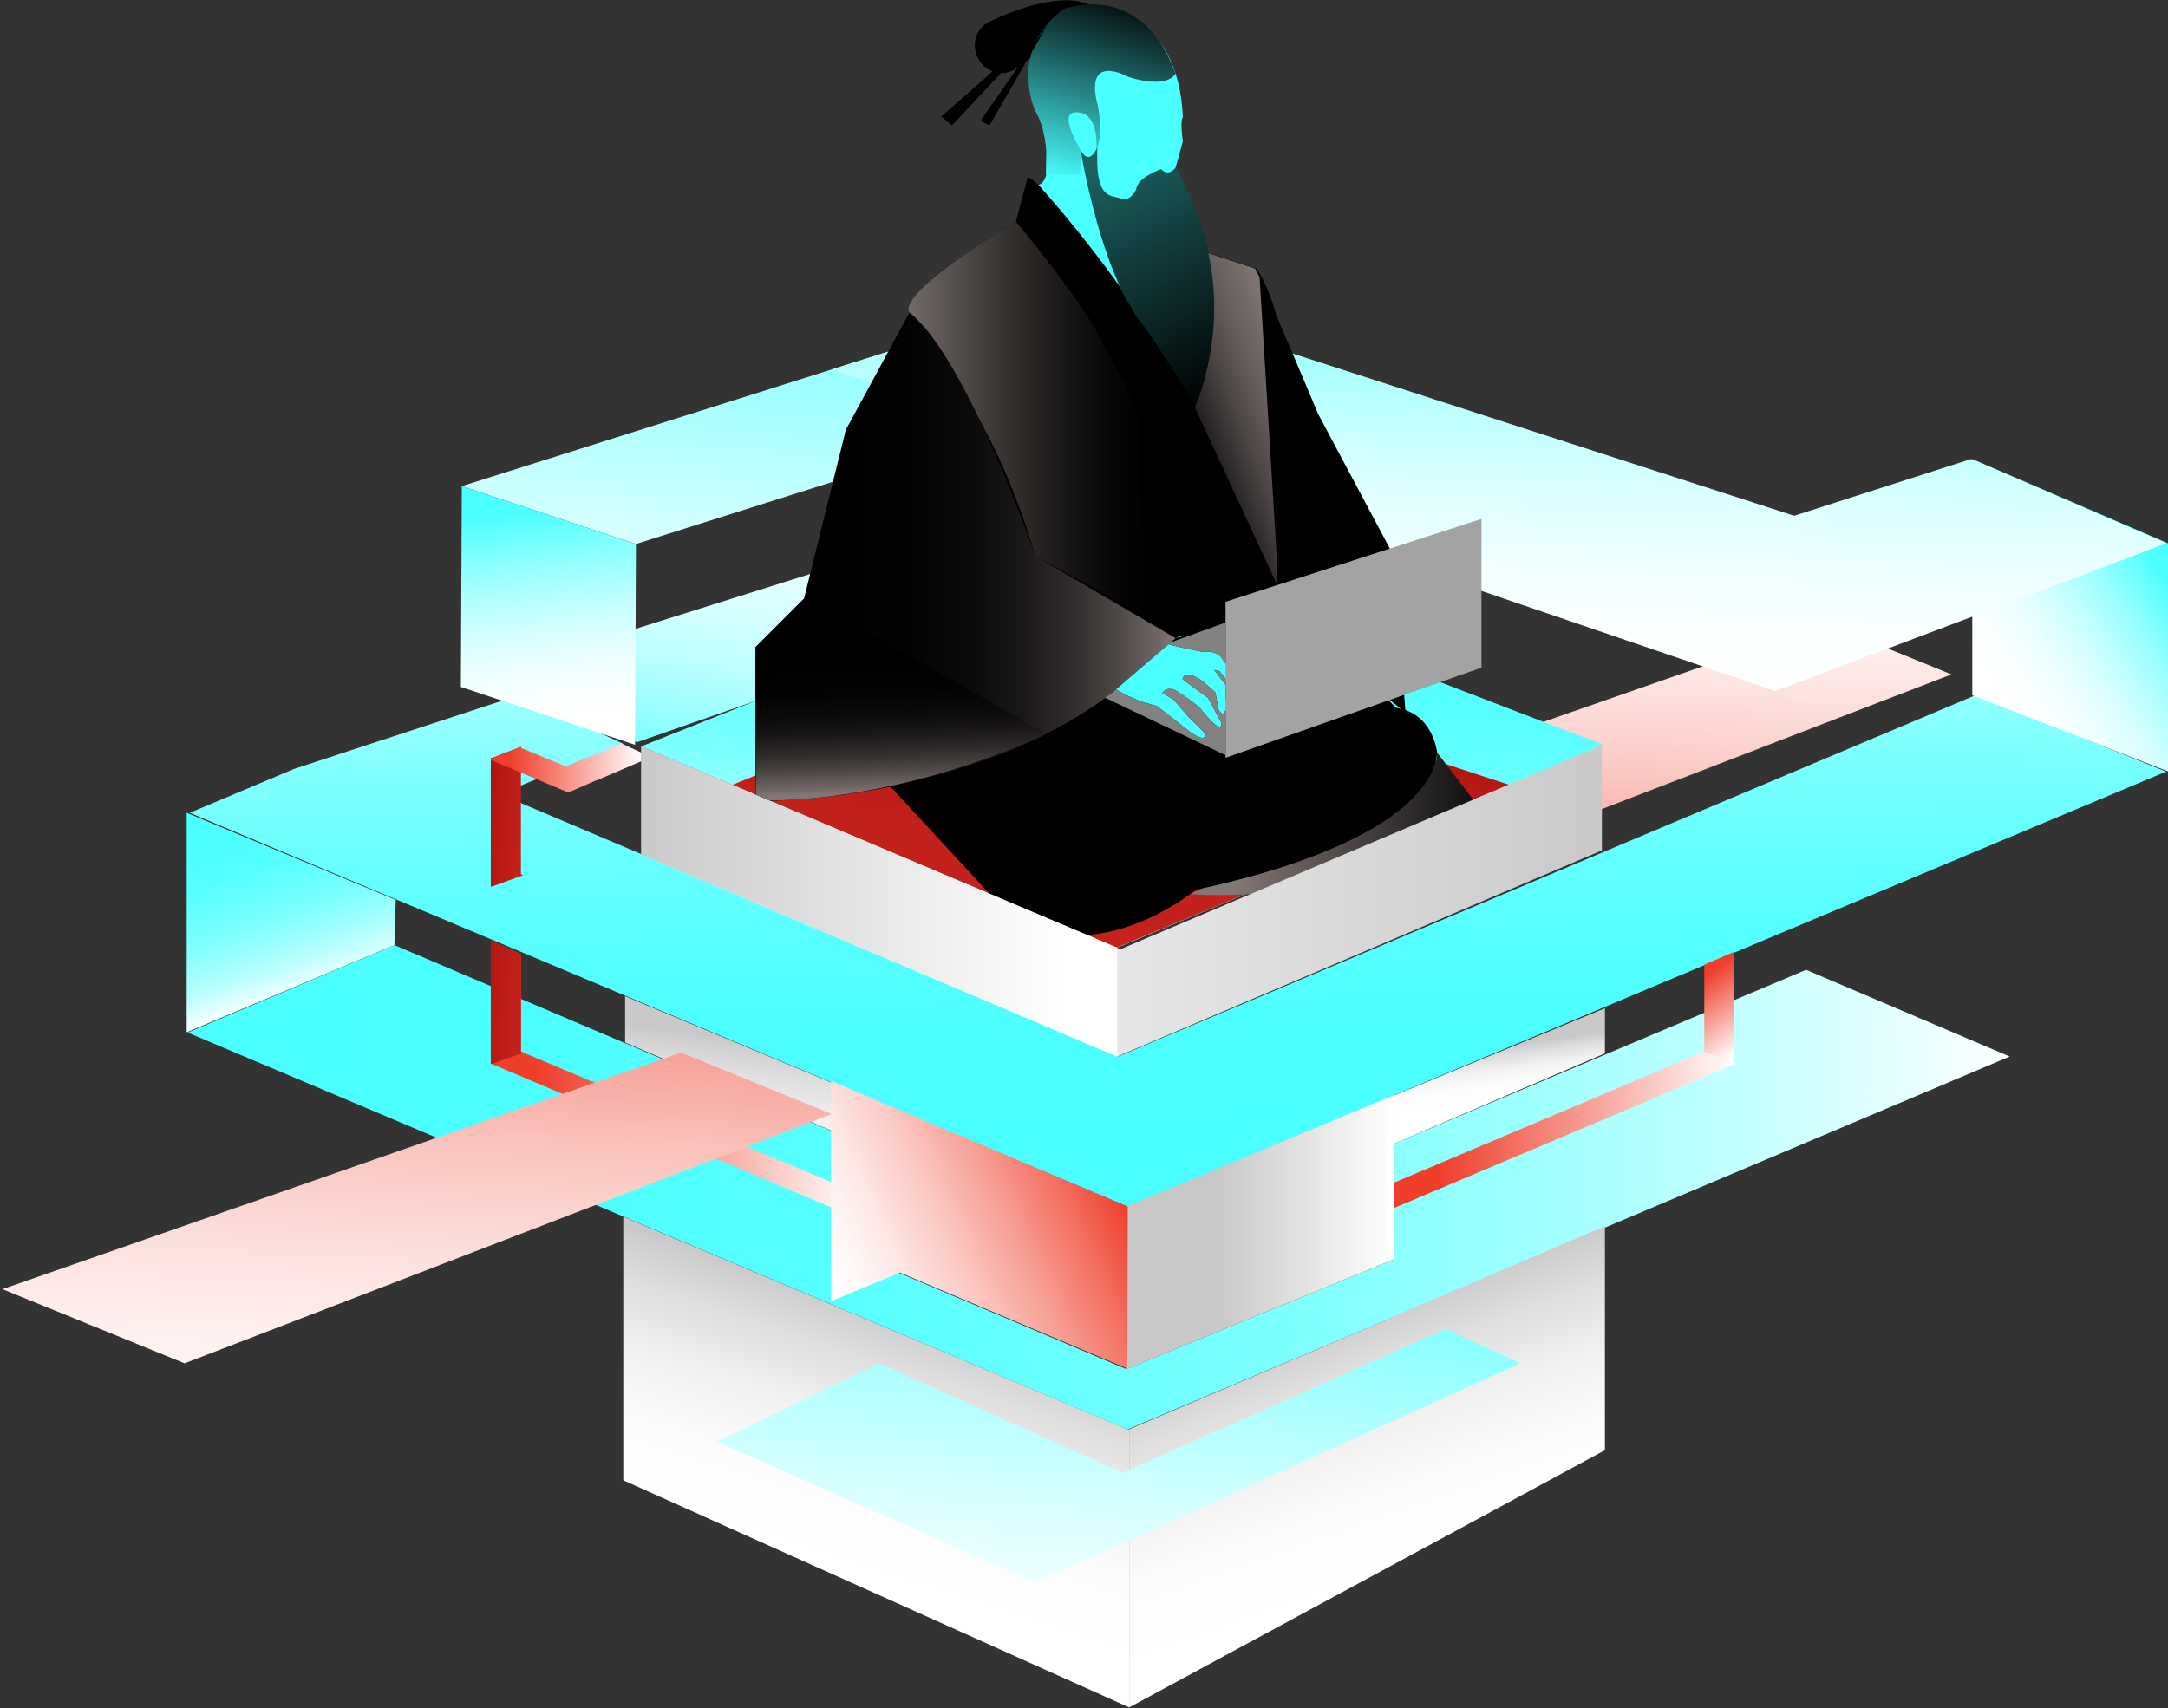 <?xml version="1.0" encoding="UTF-8"?>
<svg width="576px" height="454px" viewBox="0 0 576 454" version="1.1" xmlns="http://www.w3.org/2000/svg" xmlns:xlink="http://www.w3.org/1999/xlink">
    <rect x="0" y="0" width="576" height="454" fill="#333333" stroke="none"/>
    <!-- Generator: Sketch 47.1 (45422) - http://www.bohemiancoding.com/sketch -->
    <title>philosophy copy</title>
    <desc>Created with Sketch.</desc>
    <defs>
        <linearGradient x1="55.372%" y1="91.77%" x2="45.835%" y2="-29.015%" id="linearGradient-1">
            <stop stop-color="#49FFFF" offset="0%"></stop>
            <stop stop-color="#4CFFFF" offset="19.17%"></stop>
            <stop stop-color="#56FFFF" offset="34.19%"></stop>
            <stop stop-color="#67FFFF" offset="47.81%"></stop>
            <stop stop-color="#7EFFFF" offset="60.6%"></stop>
            <stop stop-color="#9CFFFF" offset="72.8%"></stop>
            <stop stop-color="#C1FFFF" offset="84.57%"></stop>
            <stop stop-color="#EDFFFF" offset="95.79%"></stop>
            <stop stop-color="#FFFFFF" offset="100%"></stop>
        </linearGradient>
        <linearGradient x1="36.204%" y1="154.748%" x2="65.61%" y2="-72.914%" id="linearGradient-2">
            <stop stop-color="#EF3E2A" offset="0%"></stop>
            <stop stop-color="#F26050" offset="8.31%"></stop>
            <stop stop-color="#F58A7E" offset="19.89%"></stop>
            <stop stop-color="#F8AEA6" offset="31.91%"></stop>
            <stop stop-color="#FBCBC6" offset="44.2%"></stop>
            <stop stop-color="#FDE2DF" offset="56.83%"></stop>
            <stop stop-color="#FEF2F1" offset="69.95%"></stop>
            <stop stop-color="#FFFCFC" offset="83.88%"></stop>
            <stop stop-color="#FFFFFF" offset="100%"></stop>
        </linearGradient>
        <linearGradient x1="20.52%" y1="143.406%" x2="79.481%" y2="-46.249%" id="linearGradient-3">
            <stop stop-color="#FFFFFF" offset="0%"></stop>
            <stop stop-color="#49FFFF" offset="100%"></stop>
        </linearGradient>
        <linearGradient x1="19.755%" y1="82.791%" x2="78.439%" y2="19.164%" id="linearGradient-4">
            <stop stop-color="#FFFFFF" offset="0%"></stop>
            <stop stop-color="#FBFFFF" offset="14.28%"></stop>
            <stop stop-color="#EEFFFF" offset="29.14%"></stop>
            <stop stop-color="#DAFFFF" offset="44.26%"></stop>
            <stop stop-color="#BCFFFF" offset="59.56%"></stop>
            <stop stop-color="#97FFFF" offset="75%"></stop>
            <stop stop-color="#6AFFFF" offset="90.34%"></stop>
            <stop stop-color="#49FFFF" offset="100%"></stop>
        </linearGradient>
        <linearGradient x1="40.322%" y1="97.223%" x2="59.678%" y2="-13.68%" id="linearGradient-5">
            <stop stop-color="#FFFFFF" offset="0%"></stop>
            <stop stop-color="#FBFFFF" offset="14.28%"></stop>
            <stop stop-color="#EEFFFF" offset="29.14%"></stop>
            <stop stop-color="#DAFFFF" offset="44.26%"></stop>
            <stop stop-color="#BCFFFF" offset="59.56%"></stop>
            <stop stop-color="#97FFFF" offset="75%"></stop>
            <stop stop-color="#6AFFFF" offset="90.34%"></stop>
            <stop stop-color="#49FFFF" offset="100%"></stop>
        </linearGradient>
        <linearGradient x1="40.355%" y1="78.848%" x2="59.645%" y2="21.151%" id="linearGradient-6">
            <stop stop-color="#FFFFFF" offset="12.88%"></stop>
            <stop stop-color="#FCFCFC" offset="38.33%"></stop>
            <stop stop-color="#F1F1F1" offset="60.75%"></stop>
            <stop stop-color="#DFDFDF" offset="81.95%"></stop>
            <stop stop-color="#C9C9C9" offset="100%"></stop>
        </linearGradient>
        <linearGradient x1="44.945%" y1="8.911%" x2="55.055%" y2="91.095%" id="linearGradient-7">
            <stop stop-color="#49FFFF" offset="0%"></stop>
            <stop stop-color="#4FFFFF" offset="11.52%"></stop>
            <stop stop-color="#60FFFF" offset="27.01%"></stop>
            <stop stop-color="#7CFFFF" offset="44.74%"></stop>
            <stop stop-color="#A3FFFF" offset="64.16%"></stop>
            <stop stop-color="#D5FFFF" offset="84.7%"></stop>
            <stop stop-color="#FFFFFF" offset="100%"></stop>
        </linearGradient>
        <linearGradient x1="11.483%" y1="117.051%" x2="128.453%" y2="-92.531%" id="linearGradient-8">
            <stop stop-color="#49FFFF" offset="0%"></stop>
            <stop stop-color="#50FFFF" offset="1.12%"></stop>
            <stop stop-color="#79FFFF" offset="8.28%"></stop>
            <stop stop-color="#9DFFFF" offset="16.1%"></stop>
            <stop stop-color="#BCFFFF" offset="24.5%"></stop>
            <stop stop-color="#D4FFFF" offset="33.66%"></stop>
            <stop stop-color="#E7FFFF" offset="43.91%"></stop>
            <stop stop-color="#F5FFFF" offset="55.83%"></stop>
            <stop stop-color="#FDFFFF" offset="70.95%"></stop>
            <stop stop-color="#FFFFFF" offset="100%"></stop>
        </linearGradient>
        <linearGradient x1="46.899%" y1="8.898%" x2="53.099%" y2="91.098%" id="linearGradient-9">
            <stop stop-color="#49FFFF" offset="0%"></stop>
            <stop stop-color="#51FFFF" offset="2.55%"></stop>
            <stop stop-color="#85FFFF" offset="20.89%"></stop>
            <stop stop-color="#B1FFFF" offset="38.88%"></stop>
            <stop stop-color="#D3FFFF" offset="56.13%"></stop>
            <stop stop-color="#EBFFFF" offset="72.46%"></stop>
            <stop stop-color="#FAFFFF" offset="87.5%"></stop>
            <stop stop-color="#FFFFFF" offset="100%"></stop>
        </linearGradient>
        <linearGradient x1="64.861%" y1="-8.127%" x2="35.14%" y2="104.629%" id="linearGradient-10">
            <stop stop-color="#49FFFF" offset="0%"></stop>
            <stop stop-color="#4CFFFF" offset="19.17%"></stop>
            <stop stop-color="#56FFFF" offset="34.19%"></stop>
            <stop stop-color="#67FFFF" offset="47.81%"></stop>
            <stop stop-color="#7EFFFF" offset="60.6%"></stop>
            <stop stop-color="#9CFFFF" offset="72.8%"></stop>
            <stop stop-color="#C1FFFF" offset="84.57%"></stop>
            <stop stop-color="#EDFFFF" offset="95.79%"></stop>
            <stop stop-color="#FFFFFF" offset="100%"></stop>
        </linearGradient>
        <linearGradient x1="25.205%" y1="-7.332%" x2="54.591%" y2="84.12%" id="linearGradient-11">
            <stop stop-color="#49FFFF" offset="0%"></stop>
            <stop stop-color="#4CFFFF" offset="19.17%"></stop>
            <stop stop-color="#56FFFF" offset="34.19%"></stop>
            <stop stop-color="#67FFFF" offset="47.81%"></stop>
            <stop stop-color="#7EFFFF" offset="60.6%"></stop>
            <stop stop-color="#9CFFFF" offset="72.8%"></stop>
            <stop stop-color="#C1FFFF" offset="84.57%"></stop>
            <stop stop-color="#EDFFFF" offset="95.79%"></stop>
            <stop stop-color="#FFFFFF" offset="100%"></stop>
        </linearGradient>
        <linearGradient x1="0%" y1="50%" x2="100%" y2="50%" id="linearGradient-12">
            <stop stop-color="#49FFFF" offset="0%"></stop>
            <stop stop-color="#4CFFFF" offset="19.17%"></stop>
            <stop stop-color="#56FFFF" offset="34.19%"></stop>
            <stop stop-color="#67FFFF" offset="47.81%"></stop>
            <stop stop-color="#7EFFFF" offset="60.6%"></stop>
            <stop stop-color="#9CFFFF" offset="72.8%"></stop>
            <stop stop-color="#C1FFFF" offset="84.57%"></stop>
            <stop stop-color="#EDFFFF" offset="95.79%"></stop>
            <stop stop-color="#FFFFFF" offset="100%"></stop>
        </linearGradient>
        <linearGradient x1="0%" y1="50%" x2="100%" y2="50%" id="linearGradient-13">
            <stop stop-color="#C9C9C9" offset="35.58%"></stop>
            <stop stop-color="#FFFFFF" offset="100%"></stop>
        </linearGradient>
        <linearGradient x1="27.555%" y1="151.584%" x2="53.077%" y2="29.983%" id="linearGradient-14">
            <stop stop-color="#FFFFFF" offset="12.88%"></stop>
            <stop stop-color="#FCFCFC" offset="38.33%"></stop>
            <stop stop-color="#F1F1F1" offset="60.75%"></stop>
            <stop stop-color="#DFDFDF" offset="81.95%"></stop>
            <stop stop-color="#C9C9C9" offset="100%"></stop>
        </linearGradient>
        <linearGradient x1="54.595%" y1="70.762%" x2="45.404%" y2="29.241%" id="linearGradient-15">
            <stop stop-color="#FFFFFF" offset="12.88%"></stop>
            <stop stop-color="#FCFCFC" offset="38.33%"></stop>
            <stop stop-color="#F1F1F1" offset="60.75%"></stop>
            <stop stop-color="#DFDFDF" offset="81.95%"></stop>
            <stop stop-color="#C9C9C9" offset="100%"></stop>
        </linearGradient>
        <linearGradient x1="60.282%" y1="79.497%" x2="39.719%" y2="20.504%" id="linearGradient-16">
            <stop stop-color="#FFFFFF" offset="12.88%"></stop>
            <stop stop-color="#FCFCFC" offset="38.33%"></stop>
            <stop stop-color="#F1F1F1" offset="60.75%"></stop>
            <stop stop-color="#DFDFDF" offset="81.95%"></stop>
            <stop stop-color="#C9C9C9" offset="100%"></stop>
        </linearGradient>
        <linearGradient x1="0%" y1="49.999%" x2="100%" y2="49.999%" id="linearGradient-17">
            <stop stop-color="#EF3E2A" offset="12.88%"></stop>
            <stop stop-color="#FFFFFF" offset="100%"></stop>
        </linearGradient>
        <linearGradient x1="142.401%" y1="78.281%" x2="-83.242%" y2="24.482%" id="linearGradient-18">
            <stop stop-color="#C5231C" offset="4.29%"></stop>
            <stop stop-color="#C2201A" offset="34.45%"></stop>
            <stop stop-color="#B71914" offset="60.37%"></stop>
            <stop stop-color="#A50B09" offset="84.64%"></stop>
            <stop stop-color="#960000" offset="100%"></stop>
        </linearGradient>
        <linearGradient x1="0%" y1="50%" x2="100%" y2="50%" id="linearGradient-19">
            <stop stop-color="#EF3E2A" offset="12.88%"></stop>
            <stop stop-color="#FFFFFF" offset="100%"></stop>
        </linearGradient>
        <linearGradient x1="41.445%" y1="0.823%" x2="60.86%" y2="100.548%" id="linearGradient-20">
            <stop stop-color="#EF3E2A" offset="12.88%"></stop>
            <stop stop-color="#FFFFFF" offset="100%"></stop>
        </linearGradient>
        <linearGradient x1="165.1%" y1="74.908%" x2="-68.373%" y2="25.766%" id="linearGradient-21">
            <stop stop-color="#C5231C" offset="4.29%"></stop>
            <stop stop-color="#C2201A" offset="34.45%"></stop>
            <stop stop-color="#B71914" offset="60.37%"></stop>
            <stop stop-color="#A50B09" offset="84.64%"></stop>
            <stop stop-color="#960000" offset="100%"></stop>
        </linearGradient>
        <linearGradient x1="1.31%" y1="0.76%" x2="0.59%" y2="0.1%" id="linearGradient-22">
            <stop stop-color="#C5231C" offset="4.29%"></stop>
            <stop stop-color="#C2201A" offset="34.45%"></stop>
            <stop stop-color="#B71914" offset="60.37%"></stop>
            <stop stop-color="#A50B09" offset="84.64%"></stop>
            <stop stop-color="#960000" offset="100%"></stop>
        </linearGradient>
        <linearGradient x1="0.001%" y1="50.003%" x2="100%" y2="50.003%" id="linearGradient-23">
            <stop stop-color="#EF3E2A" offset="12.88%"></stop>
            <stop stop-color="#FFFFFF" offset="100%"></stop>
        </linearGradient>
        <linearGradient x1="36.204%" y1="154.751%" x2="65.611%" y2="-72.917%" id="linearGradient-24">
            <stop stop-color="#FFFFFF" offset="0%"></stop>
            <stop stop-color="#FFFBFB" offset="13.6%"></stop>
            <stop stop-color="#FEF0EF" offset="27.32%"></stop>
            <stop stop-color="#FCDEDB" offset="41.11%"></stop>
            <stop stop-color="#FAC4BE" offset="54.95%"></stop>
            <stop stop-color="#F7A39A" offset="68.82%"></stop>
            <stop stop-color="#F47B6D" offset="82.74%"></stop>
            <stop stop-color="#F04B39" offset="96.45%"></stop>
            <stop stop-color="#EF3E2A" offset="100%"></stop>
        </linearGradient>
        <linearGradient x1="-1.663%" y1="72.559%" x2="94.558%" y2="30.487%" id="linearGradient-25">
            <stop stop-color="#FFFFFF" offset="0%"></stop>
            <stop stop-color="#FEF9F8" offset="9.94%"></stop>
            <stop stop-color="#FDE7E4" offset="24.43%"></stop>
            <stop stop-color="#FBCAC5" offset="41.73%"></stop>
            <stop stop-color="#F7A298" offset="61.18%"></stop>
            <stop stop-color="#F36F60" offset="82.15%"></stop>
            <stop stop-color="#EF3E2A" offset="100%"></stop>
        </linearGradient>
        <linearGradient x1="75.968%" y1="-59.073%" x2="20.616%" y2="128.547%" id="linearGradient-26">
            <stop stop-color="#49FFFF" offset="0%"></stop>
            <stop stop-color="#79FFFF" offset="20.57%"></stop>
            <stop stop-color="#B2FFFF" offset="47.64%"></stop>
            <stop stop-color="#DCFFFF" offset="70.88%"></stop>
            <stop stop-color="#F6FFFF" offset="89.08%"></stop>
            <stop stop-color="#FFFFFF" offset="100%"></stop>
        </linearGradient>
        <linearGradient x1="25%" y1="110.245%" x2="75%" y2="-17.578%" id="linearGradient-27">
            <stop stop-color="#C5231C" offset="4.29%"></stop>
            <stop stop-color="#C2201A" offset="34.45%"></stop>
            <stop stop-color="#B71914" offset="60.37%"></stop>
            <stop stop-color="#A50B09" offset="84.64%"></stop>
            <stop stop-color="#960000" offset="100%"></stop>
        </linearGradient>
        <linearGradient x1="0%" y1="49.999%" x2="100%" y2="49.999%" id="linearGradient-28">
            <stop stop-color="#817774" offset="15.95%"></stop>
            <stop stop-color="#0D0D0D" offset="100%"></stop>
        </linearGradient>
        <linearGradient x1="0.001%" y1="49.999%" x2="99.998%" y2="49.999%" id="linearGradient-29">
            <stop stop-color="#817774" offset="15.95%"></stop>
            <stop stop-color="#0D0D0D" offset="100%"></stop>
        </linearGradient>
        <linearGradient x1="-0.001%" y1="50%" x2="100%" y2="50%" id="linearGradient-30">
            <stop stop-color="#817774" offset="0%"></stop>
            <stop stop-color="#6B6361" offset="11.88%"></stop>
            <stop stop-color="#3D3937" offset="40.17%"></stop>
            <stop stop-color="#1C1A19" offset="65.31%"></stop>
            <stop stop-color="#070707" offset="86.11%"></stop>
            <stop stop-color="#000000" offset="100%"></stop>
        </linearGradient>
        <linearGradient x1="33.957%" y1="104.042%" x2="59.06%" y2="1.805%" id="linearGradient-31">
            <stop stop-color="#49FFFF" offset="0%"></stop>
            <stop stop-color="#33B3B3" offset="27.02%"></stop>
            <stop stop-color="#185454" offset="62.93%"></stop>
            <stop stop-color="#071717" offset="88.07%"></stop>
            <stop stop-color="#000000" offset="100%"></stop>
        </linearGradient>
        <linearGradient x1="39.405%" y1="-2.505%" x2="74.248%" y2="100.999%" id="linearGradient-32">
            <stop stop-color="#1C6161" offset="0%"></stop>
            <stop stop-color="#000000" offset="100%"></stop>
        </linearGradient>
        <linearGradient x1="0.001%" y1="50%" x2="100.001%" y2="50%" id="linearGradient-33">
            <stop stop-color="#000000" offset="17.18%"></stop>
            <stop stop-color="#030303" offset="37.82%"></stop>
            <stop stop-color="#0C0B0B" offset="52.01%"></stop>
            <stop stop-color="#1B1918" offset="64.27%"></stop>
            <stop stop-color="#312D2C" offset="75.43%"></stop>
            <stop stop-color="#4D4745" offset="85.85%"></stop>
            <stop stop-color="#6F6664" offset="95.58%"></stop>
            <stop stop-color="#817774" offset="100%"></stop>
        </linearGradient>
        <linearGradient x1="27.979%" y1="97.181%" x2="88.452%" y2="2.82%" id="linearGradient-34">
            <stop stop-color="#000000" offset="7.98%"></stop>
            <stop stop-color="#242221" offset="25.7%"></stop>
            <stop stop-color="#4C4645" offset="48.31%"></stop>
            <stop stop-color="#69615F" offset="69.01%"></stop>
            <stop stop-color="#7B716E" offset="86.92%"></stop>
            <stop stop-color="#817774" offset="100%"></stop>
        </linearGradient>
        <linearGradient x1="0%" y1="50%" x2="100%" y2="50%" id="linearGradient-35">
            <stop stop-color="#FFFFFF" offset="8.59%"></stop>
            <stop stop-color="#C9C9C9" offset="100%"></stop>
        </linearGradient>
        <linearGradient x1="0%" y1="50%" x2="100%" y2="50%" id="linearGradient-36">
            <stop stop-color="#C9C9C9" offset="0%"></stop>
            <stop stop-color="#FFFFFF" offset="88.34%"></stop>
        </linearGradient>
        <linearGradient x1="45.187%" y1="-1.038%" x2="50.887%" y2="92.971%" id="linearGradient-37">
            <stop stop-color="#000000" offset="17.18%"></stop>
            <stop stop-color="#030303" offset="37.82%"></stop>
            <stop stop-color="#0C0B0B" offset="52.01%"></stop>
            <stop stop-color="#1B1918" offset="64.27%"></stop>
            <stop stop-color="#312D2C" offset="75.43%"></stop>
            <stop stop-color="#4D4745" offset="85.85%"></stop>
            <stop stop-color="#6F6664" offset="95.58%"></stop>
            <stop stop-color="#817774" offset="100%"></stop>
        </linearGradient>
    </defs>
    <g id="Web" stroke="none" stroke-width="1" fill="none" fill-rule="evenodd">
        <g id="Home" transform="translate(-696, -1488)" fill-rule="nonzero">
            <g id="philosophy-copy" transform="translate(696, 1488)">
                <polygon id="Shape" fill="url(#linearGradient-1)" points="525.035 184.67 297.118 280.745 132.798 211.036 165.516 197.648 144.194 187.665 144.526 187.627 144.8 187.665 144.8 176.24 128.733 183.008 134.752 185.772 78.048 204.361 50.435 215.993 299.68 320.695 575.496 205.044"></polygon>
                <polygon id="Shape" fill="url(#linearGradient-2)" points="485.142 165.649 335.232 217.916 375.482 234.31 518.454 179.216"></polygon>
                <polygon id="Shape" fill="url(#linearGradient-3)" points="168.961 144.561 341.73 89.965 289.584 76.525 122.692 129.187"></polygon>
                <polygon id="Shape" fill="url(#linearGradient-4)" points="576 204.987 576 144.365 524 121.992 524 184.78"></polygon>
                <polygon id="Shape" fill="url(#linearGradient-5)" points="575.644 144.365 471.627 183.641 220.978 98.174 289.584 76.525 476.683 137.062 523.636 121.992"></polygon>
                <polygon id="Shape" fill="url(#linearGradient-6)" points="299.642 379.859 165.6 323.338 165.6 393.371 300 453.722 300 379.804"></polygon>
                <polygon id="Shape" fill="url(#linearGradient-7)" points="301.825 137.062 301.978 103.247 262.003 89.965 261.851 123.781"></polygon>
                <polygon id="Shape" fill="url(#linearGradient-8)" points="297.514 152.534 257.54 139.253 122.453 181.682 169.234 197.241"></polygon>
                <polygon id="Shape" fill="url(#linearGradient-9)" points="168.961 144.561 122.692 129.187 122.453 182.556 168.722 197.93"></polygon>
                <polygon id="Shape" fill="url(#linearGradient-10)" points="170.414 198.327 296.526 148.131 426.12 198.005 296.822 251.828"></polygon>
                <polygon id="Shape" fill="url(#linearGradient-11)" points="49.6 274.32 49.6 215.993 105.145 239.135 104.786 251.149"></polygon>
                <polygon id="Shape" fill="url(#linearGradient-12)" points="49.868 274.397 299.559 379.859 533.938 280.765 479.846 257.717 370.4 303.899 370.4 334.645 299.264 363.841 228.8 334.009 228.8 303.883 104.765 251.149"></polygon>
                <polygon id="Shape" fill="url(#linearGradient-13)" points="370.4 334.628 299.2 363.887 299.2 320.663 370.4 290.982"></polygon>
                <polygon id="Shape" fill="url(#linearGradient-14)" points="230.368 291.638 166.081 264.732 166.081 277.037 228.923 303.883 228.923 291.498 230.368 292.095"></polygon>
                <g id="Group" transform="translate(300, 267.764)">
                    <polygon id="Shape" fill="url(#linearGradient-15)" points="126.4 0.164 70.4 23.335 70.4 36.135 126.4 12.168"></polygon>
                    <polygon id="Shape" fill="url(#linearGradient-16)" points="70.045 82.115 70.045 82.115 69.749 82.395 0 112.04 0 185.958 126.4 117.617 126.4 58.11"></polygon>
                </g>
                <polygon id="Shape" fill="url(#linearGradient-17)" points="228.8 317.503 138.4 279.449 138.4 253.546 130.4 249.95 130.4 282.645 228.8 324.21"></polygon>
                <polygon id="Shape" fill="url(#linearGradient-18)" points="138.952 279.754 139.104 279.754 138.4 279.449 138.4 253.546 130.4 249.95 130.4 282.645 130.538 282.792"></polygon>
                <polygon id="Shape" fill="url(#linearGradient-19)" points="370.4 321.009 461.174 282.645 452.759 279.449 370.4 314.264"></polygon>
                <polygon id="Shape" fill="url(#linearGradient-20)" points="460.8 282.598 452.8 279.449 452.8 256.343 460.8 252.906"></polygon>
                <g id="Group" transform="translate(130.4, 198.225)">
                    <polygon id="Shape" fill="url(#linearGradient-21)" points="8 34.083 8 32.909 8 8.179 8 0.216 0.307 3.197 0 3.197 0 3.411 0 4.584 0 29.315 0 37.279 0.138 37.417 8.552 34.37 8.704 34.37"></polygon>
                    <polygon id="Shape" fill="url(#linearGradient-22)" points="8.552 0.215 8.552 0.216 8.567 0.209"></polygon>
                </g>
                <path d="M170.4,200.013 L165.166,197.581 L150.368,203.666 L138.4,198.75 L138.4,198.487 L130.218,201.744 L130.4,201.715 L130.4,201.945 L143.158,207.304 L150.974,210.59 L158.19,207.463 C158.248,207.45 158.318,207.436 158.376,207.424 C158.396,207.398 158.556,207.38 158.576,207.357 L170.4,202.276 L170.4,200.013 L170.4,200.013 Z" id="Shape" fill="url(#linearGradient-23)"></path>
                <polygon id="Shape" fill="url(#linearGradient-24)" points="180.919 279.726 0.642 342.581 49.043 362.294 220.978 296.04"></polygon>
                <polygon id="Shape" fill="url(#linearGradient-25)" points="299.514 363.689 239.065 338.172 220.8 345.803 220.8 287.261 299.624 320.663"></polygon>
                <polygon id="Shape" fill="url(#linearGradient-26)" points="384.225 353.176 298.267 391.329 233.618 362.294 190.552 383.116 275.134 420.637 403.97 362.294"></polygon>
                <polygon id="Shape" fill="url(#linearGradient-27)" points="194.602 208.552 296.626 251.828 400.93 208.552 287.073 171.19"></polygon>
                <g id="Group" transform="translate(200, 0)">
                    <path d="M173.374,188.686 L170.232,147.609 L150.242,110.073 L139.083,83.712 C137.773,78.966 136.067,74.714 133.85,71.35 L108.527,63.103 L112.599,97.19 C108.876,91.383 104.386,85.166 99.79,79.151 C90.778,65.711 80.372,51.794 73.08,46.936 L69.889,58.891 C36.324,79.229 41.633,83.029 41.633,83.029 L41.633,83.029 L24.703,114.291 L18.349,154.389 L0.8,171.964 L0.8,212.852 C14.4,212.538 25.762,211.074 36.454,208.868 L36.425,208.875 L69.891,245.064 C69.891,245.064 89.876,257.333 117.862,236.42 C117.862,236.42 179.829,224.847 181.829,200.004 C181.829,200.003 180.973,191.253 173.374,188.686 Z M112.346,169.591 C113.305,169.075 114.168,168.923 114.839,168.914 L112.346,169.591 Z M170.792,188.036 C169.998,187.127 168.718,185.793 166.868,184.203 C169.232,185.941 171.046,187.405 172.162,188.338 C171.647,188.221 171.192,188.121 170.792,188.036 Z" id="Shape" fill="#000000"></path>
                    <path d="M116.233,237.602 C116.233,237.602 166.234,241.868 193.42,215.105 L181.826,200.003 C181.826,200.003 183.674,221.889 119.581,236.072 L116.233,237.602 Z" id="Shape" fill="url(#linearGradient-28)"></path>
                    <path d="M106.605,89.605 C105.862,87.281 110.261,68.106 104.664,56.923 L108.526,63.103 C108.526,63.103 119.621,83.844 118.502,109.137 L106.605,89.605 Z" id="Shape" fill="url(#linearGradient-29)"></path>
                    <path d="M104.674,163.975 C103.883,155.986 102.639,111.386 102.639,111.386 C100.604,105.206 96.91,98.193 93.319,92.152 C89.565,82.248 69.894,58.888 69.894,58.888 C36.324,79.229 41.634,83.029 41.634,83.029 C44.232,85.787 47.756,90.952 51.059,96.174 C51.497,97.626 52.282,99.185 53.49,100.862 C55.354,103.448 57.098,106.153 58.72,108.9 C59.862,110.882 60.555,112.12 60.555,112.12 L60.557,112.119 C70.238,129.658 75.079,147.787 75.079,147.787 L104.674,163.975 Z" id="Shape" fill="url(#linearGradient-30)"></path>
                    <path d="M89.584,1.353 C79.918,-3.278 61.93,6.254 61.93,6.254 L61.967,6.322 C59.208,8.162 58.176,11.917 59.687,15.178 C61.35,18.765 65.457,20.396 68.865,18.822 C69.446,18.552 69.967,18.207 70.427,17.802 C81.314,10.524 89.584,1.353 89.584,1.353 Z" id="Shape" fill="#000000"></path>
                    <path d="M75.909,49.127 C75.909,49.127 79.277,48.734 78.077,39.746 C76.877,30.759 76.877,32.556 75.078,29.361 C75.078,29.361 66.682,5.194 92.67,2.397 C92.67,2.397 113.059,2.997 114.258,31.157 C114.258,31.157 113.458,31.757 114.258,37.549 C114.258,37.549 112.383,44.539 111.622,46.936 C111.622,46.936 108.661,55.524 104.663,56.923 L106.712,89.773 C106.713,89.773 95.13,70.692 75.909,49.127 Z" id="Shape" fill="#49FFFF"></path>
                    <path d="M77.982,39.883 C77.982,39.883 77.697,33.955 75.032,29.428 C75.032,29.428 67.593,13.549 82.518,2.431 C82.518,2.431 103.202,-5.71 112.323,19.556 C112.323,19.556 110.457,23.796 99.828,20.456 C99.828,20.456 88.803,14.184 91.268,26.434 C91.268,26.434 93.602,34.688 91.269,39.747 C91.269,39.747 92.136,30.691 86.806,29.892 C81.475,29.093 84.674,35.622 87.073,39.883 C87.073,39.883 87.34,43.96 86.806,46.358 L77.877,46.358 L77.982,39.883 Z" id="Shape" fill="url(#linearGradient-31)"></path>
                    <polygon id="Shape" fill="#000000" points="78.795 5.738 50.091 30.958 52.89 33.354"></polygon>
                    <polygon id="Shape" fill="#000000" points="60.486 32.156 78.795 5.738 62.884 33.354"></polygon>
                    <path d="M117.972,108.265 C130.513,82.904 117.955,55.139 113.652,46.964 C113.432,45.986 113.019,45.144 112.323,44.575 C112.323,44.575 110.39,47.136 108.527,44.94 C108.527,44.94 102.066,47.137 101.866,50.332 C101.866,50.332 100.794,52.932 98.651,52.913 C98.346,52.91 98.018,52.854 97.668,52.73 C94.87,51.731 90.878,53.004 91.574,38.986 C91.574,38.986 89.472,44.603 87.074,39.774 C87.074,39.774 90.757,62.546 98.426,78.034 C98.887,79.342 100.001,80.699 100.801,82.079 C100.801,82.079 100.801,82.079 100.801,82.08 C101.601,83.849 102.85,85.455 104.063,86.838 C110.437,95.97 117.972,108.265 117.972,108.265 Z" id="Shape" fill="url(#linearGradient-32)"></path>
                    <path d="M75.078,147.787 C75.078,147.787 57.315,96.185 42.083,83.403 C41.656,83.872 41.188,84.292 40.674,84.653 C41.076,85.043 41.326,85.283 41.326,85.283 L24.703,114.291 L13.627,159.063 L0.714,171.964 L0.714,212.852 C0.714,212.852 55.56,214.011 95.104,184.399 L112.334,169.593 L75.078,147.787 Z" id="Shape" fill="url(#linearGradient-33)"></path>
                    <path d="M128.441,179.788 L124.226,174.338 C124.226,174.338 122.93,172.878 119.526,173.203 C119.526,173.203 115.121,172.496 110.476,171.191 L96.526,183.179 C98.217,184.272 100.559,185.459 103.803,186.646 L107.368,187.619 L116.284,194.581 C116.284,194.581 121.146,197.982 119.85,194.581 L115.474,190.208 L111.744,185.834 L108.827,184.214 C108.827,184.214 109.962,181.625 113.528,184.214 C113.528,184.214 117.743,186.966 119.04,188.427 C119.04,188.427 124.55,195.712 124.55,192.152 L120.986,185.511 L114.177,180.491 C114.177,180.491 114.5,177.414 119.688,181.138 L122.93,184.053 L123.742,188.59 C123.742,188.59 124.837,190.644 125.457,189 L125.602,189.074 L125.602,188.934 C125.602,188.569 125.843,188.042 125.926,187.292 L125.6,185.457 L125.6,181.948 L122.564,178.009 C123.082,178.096 123.2,178.208 124,178.348 L124,178.383 L128.41,183.891 C128.41,183.892 133.304,186.699 128.441,179.788 Z" id="Shape" fill="#49FFFF"></path>
                    <polygon id="Shape" fill="#A3A3A3" points="125.6 201.381 125.6 159.925 193.6 137.9 193.6 177.414"></polygon>
                    <g transform="translate(93.6, 164.655)" id="Shape" fill="#828282">
                        <path d="M30.4,13.729 L30.4,13.694 C29.6,13.554 29.482,13.442 28.964,13.355 L32,17.294 L32,15.786 L30.4,13.729 Z"></path>
                        <path d="M25.926,8.547 C29.33,8.223 30.498,9.682 30.498,9.682 L32,11.787 L32,0.779 L17.282,6.094 L16.826,6.539 C21.466,7.84 25.926,8.547 25.926,8.547 Z"></path>
                        <path d="M30.142,23.935 L29.33,19.398 L26.087,16.483 C20.9,12.759 20.576,15.836 20.576,15.836 L27.386,20.856 L30.95,27.497 C30.95,31.057 25.439,23.772 25.439,23.772 C24.142,22.312 19.927,19.56 19.927,19.56 C16.362,16.97 15.226,19.56 15.226,19.56 L18.143,21.179 L21.873,25.553 L26.25,29.926 C27.545,33.327 22.683,29.926 22.683,29.926 L13.767,22.964 L10.202,21.991 C6.962,20.805 4.621,19.62 2.93,18.528 L1.512,19.745 C1.055,20.089 0.462,20.422 0.001,20.756 L32,36.041 L32,24.419 L31.855,24.345 C31.236,25.99 30.142,23.935 30.142,23.935 Z"></path>
                    </g>
                    <path d="M134.642,73.607 L139.2,147.787 L139.2,155.187 L117.45,108.265 C117.45,108.265 126.014,89.529 121.022,67.257 L133.457,71.35 L134.642,73.607 Z" id="Shape" fill="url(#linearGradient-34)"></path>
                </g>
                <polygon id="Shape" fill="url(#linearGradient-35)" points="297.666 252.257 170.4 198.38 170.4 203.608 170.4 225.182 170.4 227.068 296.758 280.795 425.6 225.981 425.6 198.005"></polygon>
                <polygon id="Shape" fill="url(#linearGradient-36)" points="170.4 198.327 170.4 227.068 296.8 280.729 296.8 251.828"></polygon>
                <path d="M204.342,212.701 C204.342,212.701 237.956,213.548 277.933,195.043 L231.255,168.246 L200.8,171.964 L200.8,211.113 L204.342,212.701 Z" id="Shape" fill="url(#linearGradient-37)"></path>
            </g>
        </g>
    </g>
</svg>